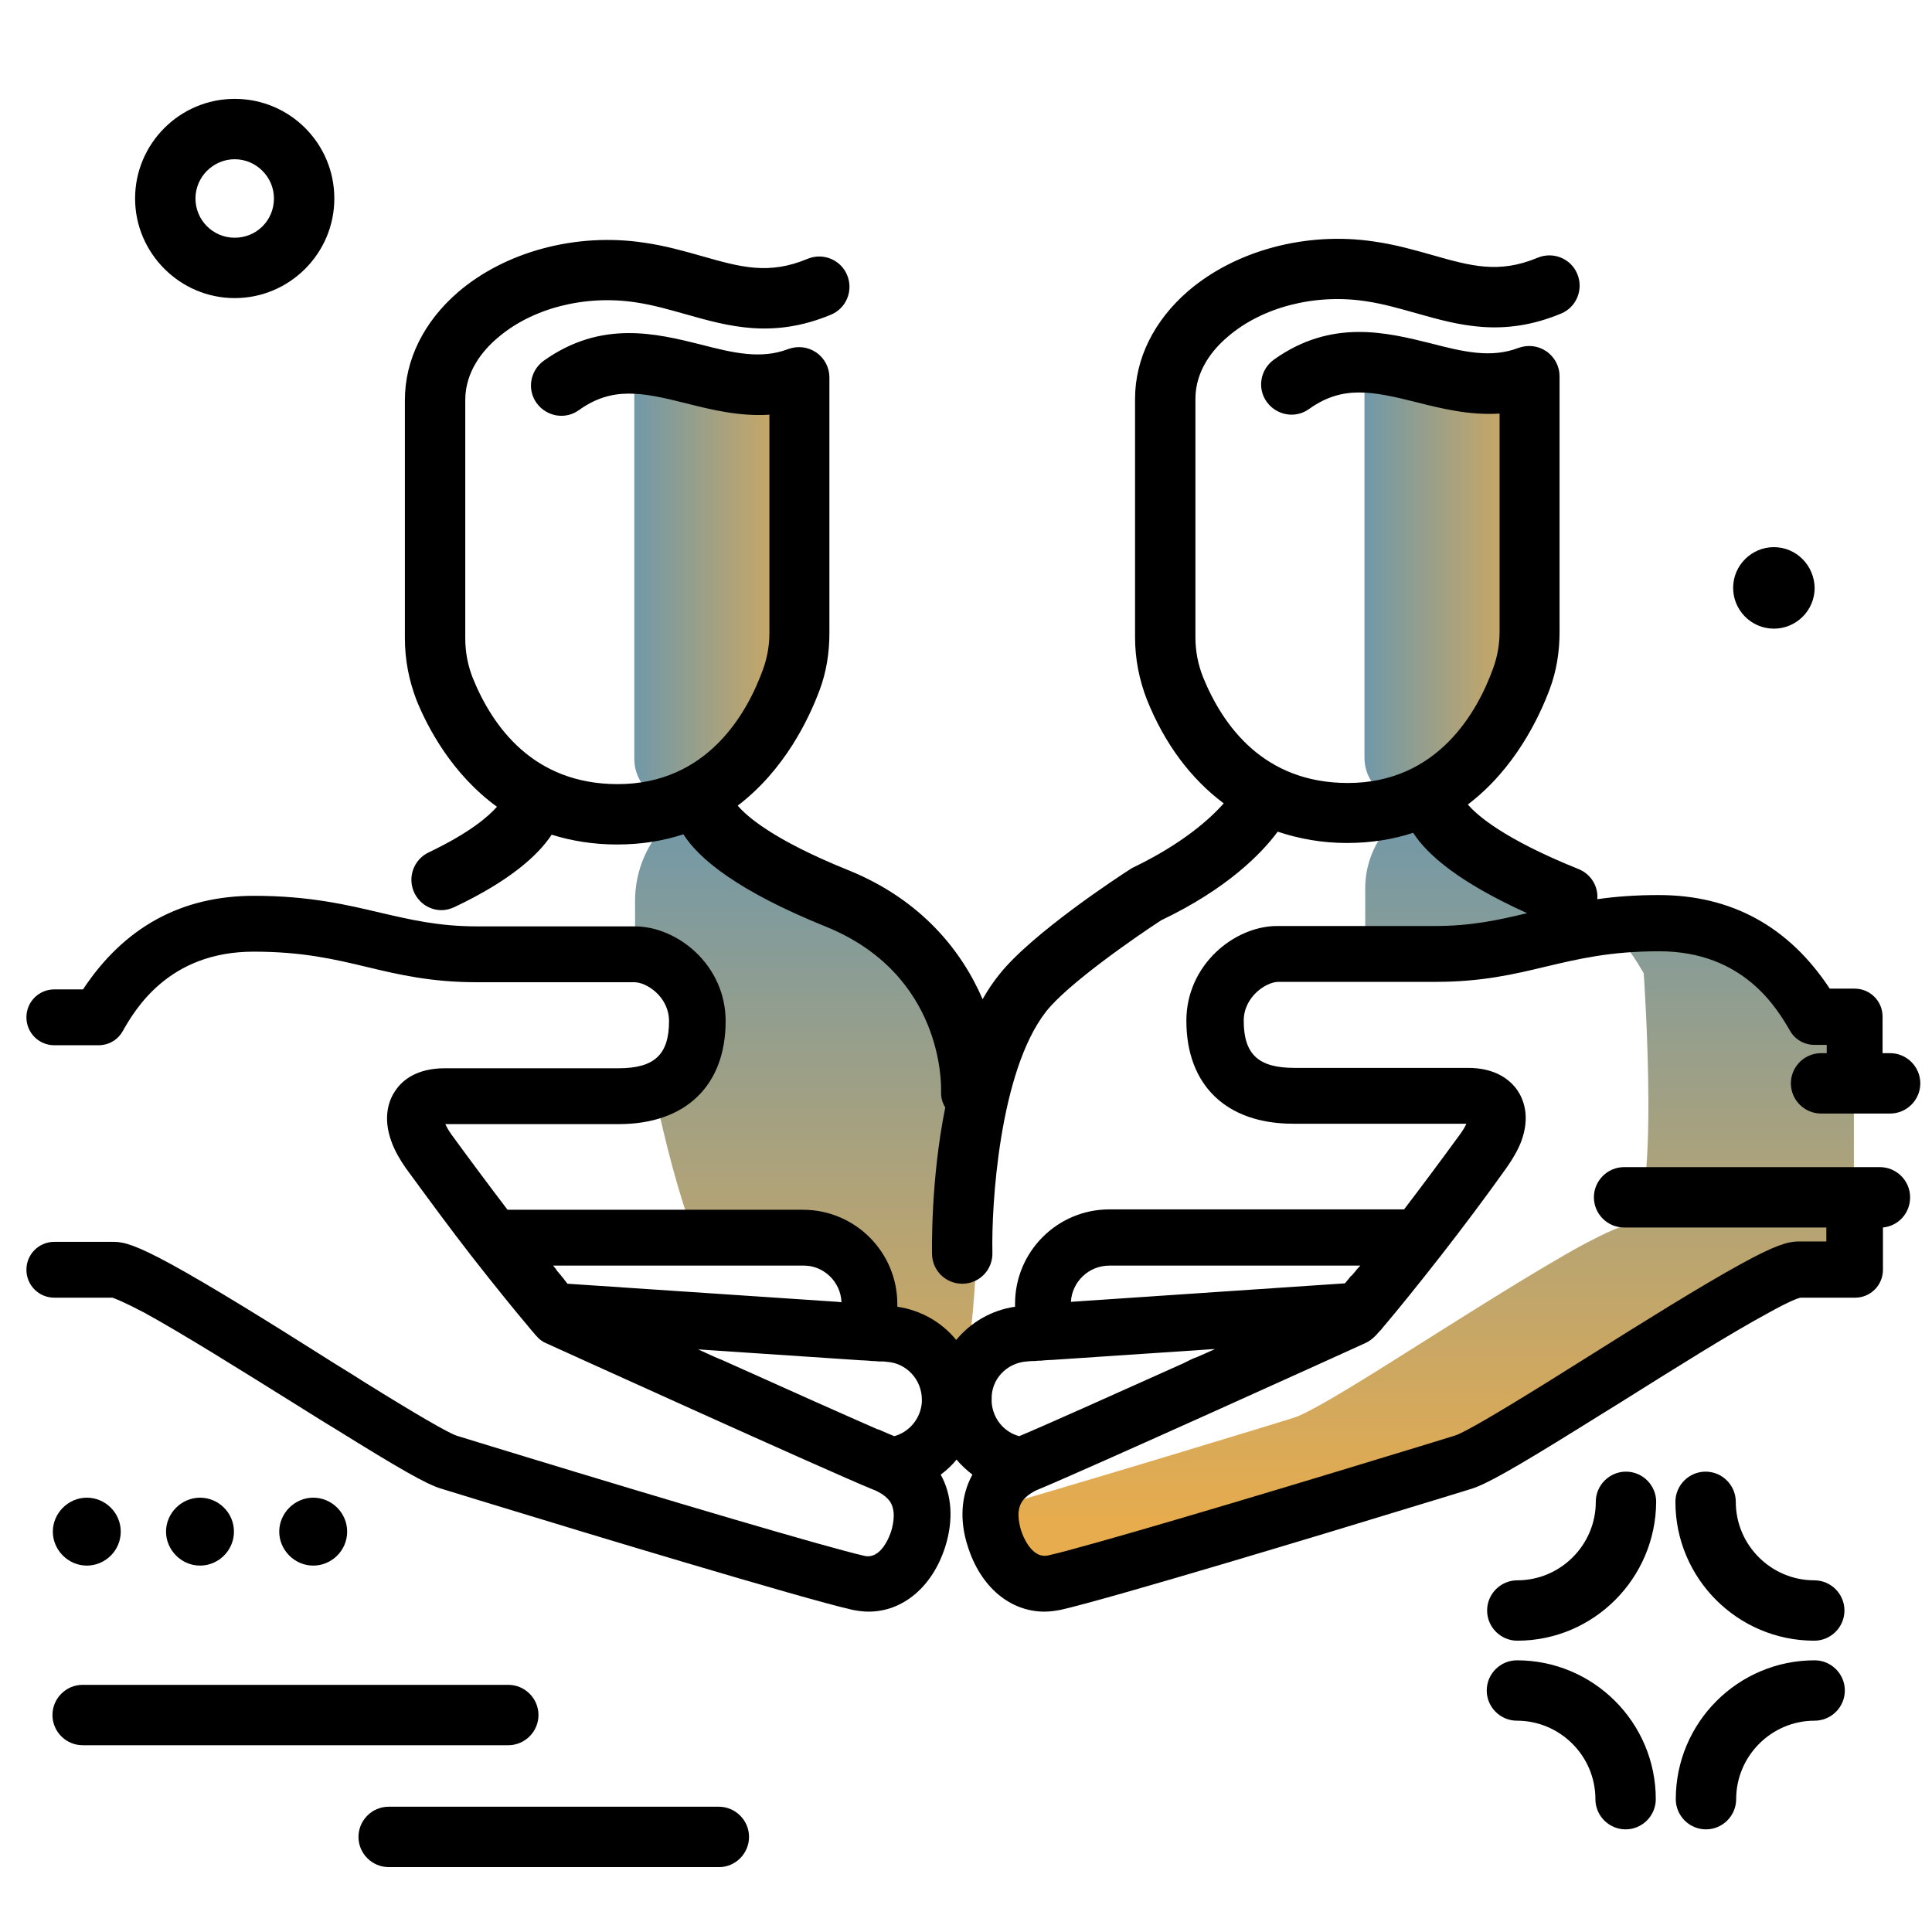 <svg version="1.1" id="Layer_1" xmlns="http://www.w3.org/2000/svg" xmlns:xlink="http://www.w3.org/1999/xlink" x="0px" y="0px" viewBox="0 0 512 512" enable-background="new 0 0 512 512" xml:space="preserve">
<g>
	<linearGradient id="SVGID_1_" gradientUnits="userSpaceOnUse" x1="214.38" y1="402.38" x2="214.38" y2="212.338" class="gradient-element">
		<stop offset="0" class="primary-color-gradient" style="stop-color: #E6AC4E"></stop>
		<stop offset="1" class="secondary-color-gradient" style="stop-color: #6F98AA"></stop>
	</linearGradient>
	<path fill-rule="evenodd" clip-rule="evenodd" fill="url(#SVGID_1_)" d="M260.4,280.2c0.1,0.4,0,2.8,0,6.5v0
		c-0.3,18.4-2,68.9-4,68.9l-27.7-2.7c1.1-2.3,1.7-4.8,1.7-7.5c0-9.7-7.8-17.5-17.5-17.5h-28.8c-4.3-11.5-8-25.8-10.7-39
		c10-3.5,11.4-12.8,11.4-18.5c0-10.5-9.3-17.6-16.5-17.7c0-0.3,0-0.6,0-0.8v-13.2c0-12.2,7.6-23.2,19.2-27.2c0.1,0,0.2-0.1,0.3-0.1
		c2.2-0.8,4.6,0.4,5.3,2.7c1.4,4.6,6.3,12,22.6,19.1C240.5,244.2,256.4,251.6,260.4,280.2z"></path>
	<linearGradient id="SVGID_2_" gradientUnits="userSpaceOnUse" x1="376.963" y1="402.38" x2="376.963" y2="212.338">
		<stop offset="0" class="primary-color-gradient" style="stop-color: #E6AC4E"></stop>
		<stop offset="1" class="secondary-color-gradient" style="stop-color: #6F98AA"></stop>
	</linearGradient>
	<path fill-rule="evenodd" clip-rule="evenodd" fill="url(#SVGID_2_)" d="M480.8,269.4c-3.6-6.3-14.3-24.8-41.1-24.8
		c-2.7,0-5.3,0.1-7.7,0.2c0.2,0,0.5,0,0.7,0c-0.6-0.4-1.1-0.8-1.8-1.2c-6.2-3.8-13.5-7-21.9-10.7c-26.3-11.5-22.9-23.6-22.9-23.6
		c-2.4,1-4.6,1.8-6.8,2.5c-10.4,3.3-17.5,12.8-17.5,23.6v17.3h18.7c19.2,0,28.9-5.6,47.2-7.5c-0.5,0.1-1,0.1-1.5,0.2
		c4.9,4.8,7.8,9.8,9.4,12.5c0,0,4.7,66.9-4.2,66.9c-1.8,0-5.9,1.9-11.6,4.9c-13.1,7.1-34,20.5-50.9,31.1c-12.4,7.8-22.7,14-26.3,15
		c-5.1,1.6-11.4,3.5-18.3,5.6c-19,5.8-43.1,13-61.9,18.5c-0.2,2.4,0.2,5,1,7.7c2.6,8.1,8.6,13.3,15.9,11.6
		c11.2-2.5,57.8-16.5,90.1-26.3c6.9-2.1,13.2-4,18.3-5.6c3.5-1.1,13.8-7.3,26.3-15c17-10.6,37.9-24,50.9-31.1
		c5.6-3.1,9.8-4.9,11.5-4.9c8.9,0,14.9,0,14.9,0v-66.9H480.8z M429.2,245.1c-0.4,0-0.9,0.1-1.3,0.1
		C428.3,245.2,428.7,245.2,429.2,245.1z M430.9,245c-0.4,0-0.7,0.1-1.1,0.1C430.2,245,430.5,245,430.9,245z"></path>
	<linearGradient id="SVGID_3_" gradientUnits="userSpaceOnUse" x1="217.748" y1="156.056" x2="167.599" y2="156.056">
		<stop offset="0" class="primary-color-gradient" style="stop-color: #E6AC4E"></stop>
		<stop offset="1" class="secondary-color-gradient" style="stop-color: #6F98AA"></stop>
	</linearGradient>
	<path fill="url(#SVGID_3_)" d="M168.1,99.6c1.7-1,46.5,5.2,46.5,5.2s4.6,27.7,0,66.6c-2.7,22.5-17.8,34.2-30.1,40.1
		c-7.6,3.7-16.4-2-16.4-10.4v-96.9C168.1,104.2,166.5,100.5,168.1,99.6z"></path>
	<linearGradient id="SVGID_4_" gradientUnits="userSpaceOnUse" x1="411.222" y1="155.775" x2="361.072" y2="155.775">
		<stop offset="0" class="primary-color-gradient" style="stop-color: #E6AC4E"></stop>
		<stop offset="1" class="secondary-color-gradient" style="stop-color: #6F98AA"></stop>
	</linearGradient>
	<path fill="url(#SVGID_4_)" d="M361.6,99.3c1.7-1,46.5,5.2,46.5,5.2s4.6,27.7,0,66.6c-2.7,22.5-17.8,34.2-30.1,40.1
		c-7.6,3.7-16.4-2-16.4-10.4v-96.9C361.6,103.9,359.9,100.2,361.6,99.3z"></path>
</g>
<path d="M482.6,279.1c-4.4,0-8,3.6-8,8s3.6,8,8,8h18.3c4.4,0,8-3.6,8-8s-3.6-8-8-8h-2v-9.7c0-4.1-3.3-7.4-7.4-7.4h-6.6
	c-10.8-16.4-26-24.8-45.3-24.8c-6.2,0-11.5,0.4-16.3,1.1c0.3-3.4-1.7-6.7-5-8c-20.1-8.1-27-14.4-29.3-17.1
	c12.5-9.5,18.9-23.1,21.7-30.6c1.8-4.8,2.6-9.9,2.6-15.1V99.7c0-2.6-1.3-5.1-3.5-6.6c-2.2-1.5-4.9-1.8-7.4-0.9
	c-7.3,2.8-14.7,1-23.2-1.2c-11.7-2.9-26.3-6.6-41.6,4.3c-3.6,2.6-4.5,7.6-1.9,11.2c2.6,3.6,7.6,4.5,11.2,1.9
	c8.8-6.3,16.6-4.8,28.5-1.8c6.7,1.7,14.1,3.5,22,3v57.9c0,3.3-0.6,6.6-1.7,9.6c-4.1,11.4-14.6,30.4-38.5,30.4
	c-22.4,0-33.2-15.3-38.4-28.1c-1.3-3.3-2-6.8-2-10.5v-63.2c0-7.5,4.6-13.1,8.5-16.4c9.1-7.9,23.1-11.5,36.5-9.5
	c4.8,0.7,9.2,2,13.5,3.2c11.3,3.2,23,6.5,38.4,0.1c4.1-1.7,6-6.4,4.3-10.5c-1.7-4.1-6.4-6-10.5-4.3c-10.3,4.3-17.7,2.2-27.9-0.7
	c-4.6-1.3-9.8-2.8-15.5-3.6c-17.9-2.7-36.8,2.4-49.3,13.2c-9,7.8-14,17.9-14,28.5v63.2c0,5.7,1.1,11.2,3.1,16.4
	c4.7,11.8,11.7,21.1,20.4,27.6c-3.7,4.2-11,10.7-23.8,16.9c-0.3,0.1-0.6,0.3-0.9,0.5c-2.7,1.7-26.4,17.2-34.9,28.1
	c-1.6,2-3,4.1-4.3,6.4c-5.5-12.8-16.3-26.4-35.6-34.2c-20.1-8.1-27-14.4-29.3-17.1c12.5-9.5,18.9-23.1,21.7-30.6
	c1.8-4.8,2.6-9.9,2.6-15.1V100c0-2.6-1.3-5.1-3.5-6.6c-2.2-1.5-4.9-1.8-7.4-0.9c-7.3,2.8-14.7,1-23.2-1.2
	c-11.7-2.9-26.3-6.6-41.6,4.3c-3.6,2.6-4.5,7.6-1.9,11.2c2.6,3.6,7.6,4.5,11.2,1.9c8.8-6.3,16.6-4.8,28.5-1.8c6.7,1.7,14.1,3.5,22,3
	v57.9c0,3.3-0.6,6.6-1.7,9.6c-4.1,11.4-14.6,30.4-38.5,30.4c-22.4,0-33.2-15.3-38.4-28.1c-1.3-3.3-2-6.8-2-10.5l0-63.2
	c0-7.5,4.6-13.1,8.5-16.4c9.1-7.9,23.1-11.5,36.5-9.5c4.8,0.7,9.2,2,13.5,3.2c11.3,3.2,23,6.5,38.4,0.1c4.1-1.7,6-6.4,4.3-10.5
	c-1.7-4.1-6.4-6-10.5-4.3c-10.3,4.3-17.7,2.2-27.9-0.7c-4.6-1.3-9.8-2.8-15.5-3.6c-17.9-2.7-36.8,2.4-49.3,13.2
	c-9,7.8-14,17.9-14,28.5l0,63.2c0,5.7,1.1,11.2,3.1,16.4c2.8,6.9,9.2,19.4,21.3,28.2c-2.1,2.4-7,6.8-18.1,12.1
	c-4,1.9-5.7,6.7-3.8,10.7c1.4,2.9,4.2,4.6,7.2,4.6c1.2,0,2.3-0.3,3.4-0.8c15-7.1,22.3-13.9,25.8-19.2c5.1,1.6,10.9,2.6,17.3,2.6
	c6.6,0,12.4-1,17.6-2.7c4.2,6.6,14.6,15.1,37.6,24.4c31.5,12.7,30.7,42.3,30.7,43.6c-0.1,1.6,0.3,3.1,1.1,4.4
	c-3.9,19.4-3.5,37.7-3.5,38.9c0.1,4.4,3.7,7.8,8,7.8c0.1,0,0.1,0,0.2,0c4.4-0.1,7.9-3.7,7.8-8.2c-0.3-12.4,1.8-48,14.2-63.9
	c5.7-7.3,23.6-19.7,30.5-24.2c17.6-8.4,26.7-17.8,30.9-23.5c5.7,1.9,11.8,3,18.3,3c6.6,0,12.4-1,17.6-2.7
	c3.8,5.9,12.3,13.2,30.2,21.3c-7.5,1.8-14.7,3.4-24.4,3.4h-41.8c-11.4,0-24.1,10.3-24.1,25.1c0,17.1,10.6,27.3,28.3,27.3h45.9
	c-0.3,0.7-0.8,1.6-1.6,2.7c-5.1,7-10.1,13.7-14.9,20H294c-13.8,0-25,11.2-25,25c0,0.3,0,0.5,0,0.8c-6.3,0.9-11.8,4.2-15.6,8.8
	c-3.8-4.7-9.4-7.9-15.6-8.8c0-0.2,0-0.5,0-0.7c0-13.8-11.2-25-25-25h-78.3c-4.8-6.3-9.8-13-14.9-20c-0.8-1.1-1.3-2.1-1.6-2.7H164
	c17.7,0,28.3-10.2,28.3-27.3c0-14.8-12.7-25.1-24.1-25.1h-41.8c-10.2,0-17.7-1.8-25.5-3.6c-8.9-2.1-18.9-4.5-33.6-4.5
	c-19.2,0-34.4,8.3-45.3,24.8h-7.6c-4.1,0-7.4,3.3-7.4,7.4s3.3,7.4,7.4,7.4h11.7c2.7,0,5.1-1.4,6.4-3.7c3.3-5.8,12.2-21.1,34.7-21.1
	c13,0,21.4,2,30.2,4.1c8.3,2,17,4,28.9,4h41.8c3.3,0,9.2,3.9,9.2,10.3c0,8.9-3.9,12.5-13.4,12.5h-46c-7.5,0-11.3,3.2-13.1,5.9
	c-1.5,2.1-3.6,6.8-1,13.7c0.8,2.2,2.1,4.5,3.7,6.8c6,8.2,11.8,16.1,17.4,23.3c6.8,8.7,11.8,14.8,14.5,18c0.6,0.7,1.1,1.3,1.5,1.8
	c0,0,0,0,0,0c0.9,1.1,1.4,1.6,1.4,1.6c0.7,0.8,1.5,1.4,2.5,1.8c3.1,1.4,75.3,34.2,86.7,38.8c0.3,0.1,0.6,0.2,0.9,0.4
	c0.1,0,0.1,0,0.2,0.1c1.4,0.7,2.4,1.5,3.1,2.4c1.7,2.3,1.2,5.6,0.5,8c-0.4,1.3-2.7,7.7-7.2,6.6c-10.1-2.3-52.9-15-89.6-26.2
	c-6.3-1.9-12.1-3.7-17-5.2l-1.3-0.4c-2.2-0.7-10.5-5.5-24.5-14.2c-3.4-2.2-7.1-4.4-10.7-6.7c-14.7-9.3-30-18.8-40.6-24.6
	c-9-4.9-12.4-5.9-15.1-5.9H14.4c-4.1,0-7.4,3.3-7.4,7.4s3.3,7.4,7.4,7.4h15.4c0.6,0.2,2.8,1,8.5,4c10.2,5.6,25.2,15,39.8,24.1
	c3.7,2.3,7.3,4.6,10.8,6.7c16.9,10.5,24.2,14.7,28,15.8l1.3,0.4c4.9,1.5,10.7,3.3,17,5.2c17.9,5.5,77.4,23.5,90.6,26.5
	c1.5,0.3,2.9,0.5,4.4,0.5c9,0,16.9-6.5,20.3-17.2c2.2-7,1.8-13.7-1.2-19.1c1.6-1.2,3-2.5,4.2-4c1.2,1.5,2.7,2.8,4.2,4
	c-3,5.4-3.5,12.1-1.2,19.1c3.4,10.7,11.2,17.2,20.3,17.2c1.4,0,2.9-0.2,4.4-0.5c13.2-3,72.7-21,90.6-26.5c6.2-1.9,11.9-3.6,16.7-5.1
	l1.6-0.5c3.8-1.2,11.1-5.3,28-15.8c3.5-2.2,7.1-4.4,10.8-6.7c14.5-9.1,29.6-18.6,39.8-24.1c5.6-3.1,7.8-3.9,8.5-4h14.4
	c4.1,0,7.4-3.3,7.4-7.4v-11.2c4.1-0.4,7.2-3.8,7.2-8c0-4.4-3.6-8-8-8h-67.8c-4.4,0-8,3.6-8,8s3.6,8,8,8H484v3.7h-7.4
	c-2.7,0-6.2,1-15.1,5.9c-10.6,5.8-25.8,15.3-40.6,24.6c-3.7,2.3-7.3,4.6-10.7,6.7c-14,8.7-22.3,13.5-24.5,14.2l-1.6,0.5
	c-4.8,1.5-10.5,3.2-16.7,5.1c-36.7,11.2-79.4,23.9-89.6,26.2c-4.5,1-6.8-5.4-7.2-6.6c-0.7-2.4-1.3-5.7,0.5-8
	c0.7-0.9,1.7-1.7,3.2-2.5c0.2-0.1,0.5-0.2,0.9-0.4c11.5-4.7,83.7-37.4,86.7-38.8c0.9-0.4,1.8-1.1,2.5-1.8c0,0,0.1-0.1,0.3-0.3
	c0,0,0,0,0.1-0.1c0.2-0.3,0.6-0.7,1.1-1.2c0,0,0,0,0,0c0.1-0.1,0.3-0.3,0.4-0.5c0.3-0.4,0.7-0.8,1.1-1.3c2.7-3.2,7.7-9.3,14.5-18
	c5.6-7.2,11.5-15,17.4-23.3c1.6-2.3,2.9-4.5,3.8-6.8c2.6-6.9,0.5-11.5-1-13.7c-1.9-2.7-5.7-5.9-13.1-5.9h-46
	c-9.5,0-13.4-3.6-13.4-12.5c0-6.4,6-10.3,9.2-10.3h41.8c12,0,20.6-2,28.9-4c8.9-2.1,17.2-4.1,30.2-4.1c22.5,0,31.3,15.3,34.7,21.1
	c1.3,2.3,3.8,3.7,6.4,3.7h3.3v2.2H482.6z M294,335.4h66.5c-0.1,0.1-0.1,0.2-0.2,0.2c-0.3,0.3-0.5,0.6-0.8,0.9
	c-0.1,0.1-0.2,0.3-0.3,0.4c-0.2,0.2-0.4,0.5-0.6,0.7c-0.2,0.2-0.3,0.4-0.5,0.5c-0.1,0.1-0.1,0.1-0.2,0.2c-0.5,0.6-0.9,1.1-1.3,1.6
	c0,0,0,0.1-0.1,0.1c0,0-0.1,0.1-0.1,0.1l-34.1,2.3l-38.5,2.6C284.1,339.7,288.5,335.4,294,335.4z M272.1,360.8
	c0.4,0,0.8-0.1,1.2-0.1c0.1,0,0.1,0,0.2,0l0.2,0c0.1,0,0.3,0,0.4,0l1.1-0.1c0.1,0,0.3,0,0.4,0l0.1,0c0,0,0.1,0,0.1,0l1-0.1
	c1.2-0.1,1.9-0.1,1.9-0.1l43.3-2.9c-1.5,0.7-3.1,1.4-4.7,2.1c-0.3,0.1-0.5,0.2-0.8,0.3c-0.2,0.1-0.5,0.2-0.7,0.3
	c-0.4,0.2-0.8,0.4-1.2,0.6c-0.3,0.1-0.6,0.3-0.8,0.4c-18.7,8.4-37.9,17-43.7,19.4c-4.1-1.1-7-4.7-7.3-9c0-0.2,0-0.4,0-0.7
	C262.6,365.6,266.7,361.2,272.1,360.8z M244.3,370.9c0,0.2,0,0.5,0,0.7c-0.3,4.3-3.3,7.9-7.3,9c0,0,0,0,0,0
	c-0.8-0.3-1.9-0.8-3.3-1.4c0,0,0,0,0,0c-0.3-0.1-0.6-0.3-1-0.4c0,0,0,0-0.1,0c-8.7-3.8-25.5-11.3-41.5-18.5c-0.1,0-0.2-0.1-0.3-0.1
	c-0.5-0.2-0.9-0.4-1.4-0.6c-1.5-0.7-2.9-1.3-4.4-2l43.3,2.9c0,0,0,0,0,0l0,0c0,0,0.7,0,1.9,0.1l1,0.1c0,0,0.1,0,0.1,0l0.1,0
	c0.1,0,0.3,0,0.4,0l1.1,0.1c0.1,0,0.3,0,0.4,0l0.2,0c0.1,0,0.1,0,0.2,0c0.4,0,0.8,0,1.3,0.1C240.2,361.2,244.3,365.6,244.3,370.9z
	 M223,345.1l-1-0.1l-71.6-4.8c0,0-0.1-0.1-0.1-0.1c-0.1-0.1-0.2-0.3-0.3-0.4c-0.2-0.2-0.4-0.5-0.6-0.8c-0.2-0.2-0.4-0.5-0.6-0.7
	c-0.1-0.2-0.3-0.4-0.4-0.5c-0.2-0.2-0.3-0.4-0.5-0.6c-0.2-0.2-0.4-0.4-0.5-0.7c-0.2-0.2-0.3-0.4-0.5-0.6c-0.1-0.1-0.2-0.3-0.3-0.4
	h66.5C218.3,335.4,222.8,339.7,223,345.1z"></path>
<path d="M402.1,434.8c-4.4,0-8-3.6-8-8s3.6-8,8-8c11.4,0,20.8-9.3,20.8-20.8c0-4.4,3.6-8,8-8s8,3.6,8,8
	C438.8,418.3,422.3,434.8,402.1,434.8z M488.8,426.8c0-4.4-3.6-8-8-8c-11.4,0-20.8-9.3-20.8-20.8c0-4.4-3.6-8-8-8s-8,3.6-8,8
	c0,20.3,16.5,36.8,36.8,36.8C485.2,434.8,488.8,431.2,488.8,426.8z M460.1,476.8c0-11.4,9.3-20.8,20.8-20.8c4.4,0,8-3.6,8-8
	s-3.6-8-8-8c-20.3,0-36.8,16.5-36.8,36.8c0,4.4,3.6,8,8,8S460.1,481.2,460.1,476.8z M438.8,476.8c0-20.3-16.5-36.8-36.8-36.8
	c-4.4,0-8,3.6-8,8s3.6,8,8,8c11.4,0,20.8,9.3,20.8,20.8c0,4.4,3.6,8,8,8S438.8,481.2,438.8,476.8z M470.1,145
	c-5.9,0-10.8,4.8-10.8,10.8c0,5.9,4.8,10.8,10.8,10.8c5.9,0,10.8-4.8,10.8-10.8C480.8,149.8,476,145,470.1,145z M198.5,486.8
	c0-4.4-3.6-8-8-8H103c-4.4,0-8,3.6-8,8s3.6,8,8,8h87.6C194.9,494.8,198.5,491.2,198.5,486.8z M142.7,454.5c0-4.4-3.6-8-8-8H21.9
	c-4.4,0-8,3.6-8,8s3.6,8,8,8h112.8C139.1,462.5,142.7,458.9,142.7,454.5z M32,405.9c0-5-4.1-9-9-9s-9,4.1-9,9s4.1,9,9,9
	S32,410.9,32,405.9z M62,405.9c0-5-4.1-9-9-9s-9,4.1-9,9s4.1,9,9,9S62,410.9,62,405.9z M92,405.9c0-5-4.1-9-9-9s-9,4.1-9,9
	s4.1,9,9,9S92,410.9,92,405.9z M88.6,52.6c0-14.6-11.8-26.4-26.4-26.4S35.8,38.1,35.8,52.6S47.7,79,62.2,79S88.6,67.2,88.6,52.6z
	 M72.6,52.6C72.6,58.4,68,63,62.2,63s-10.4-4.7-10.4-10.4s4.7-10.4,10.4-10.4S72.6,46.9,72.6,52.6z"></path>
</svg>